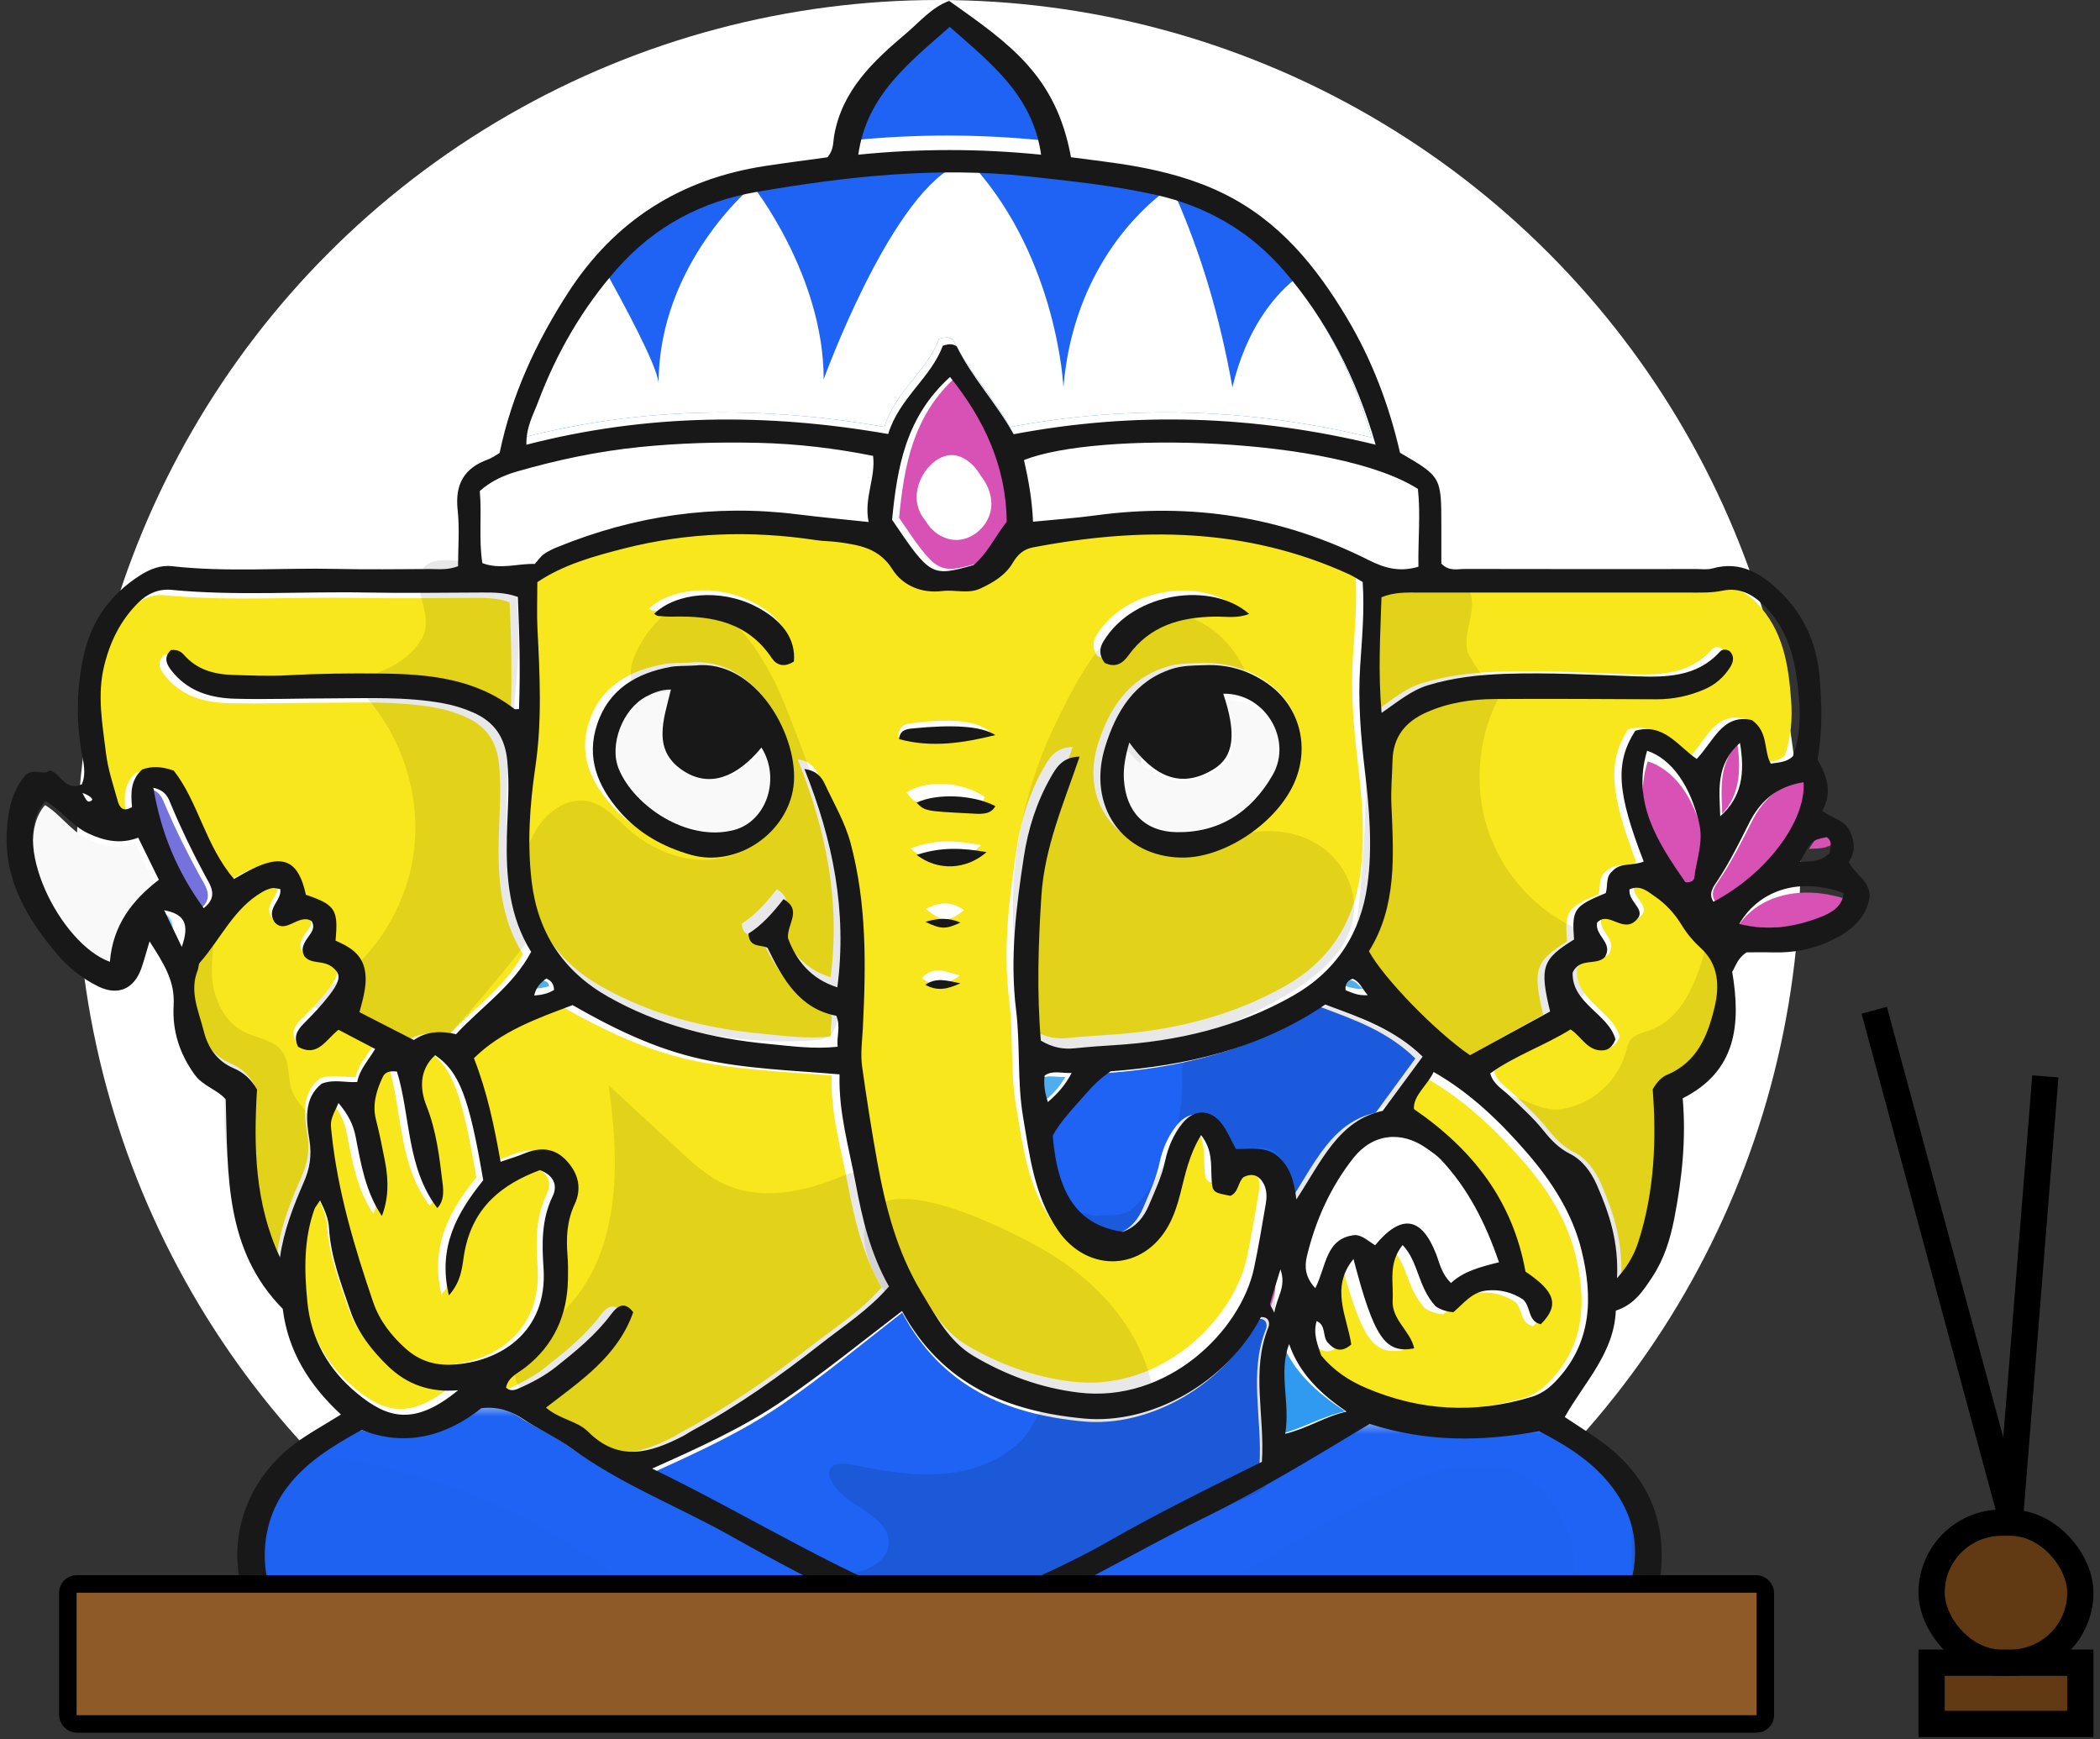 <?xml version="1.0" encoding="UTF-8"?>
<svg width="192px" height="159px" viewBox="0 0 192 159" version="1.1" xmlns="http://www.w3.org/2000/svg" xmlns:xlink="http://www.w3.org/1999/xlink">
    <rect x="0" y="0" width="192" height="159" fill="#333333" stroke="none"/>
    <title>Bappa Copy</title>
    <defs>
        <circle id="path-1" cx="79.507" cy="78.8" r="78.8"></circle>
        <polygon id="path-3" points="0.276 0.465 61.281 0.465 61.281 20.8 0.276 20.8"></polygon>
        <polygon id="path-5" points="0.27 0.265 39.533 0.265 39.533 16.8 0.27 16.8"></polygon>
        <polygon id="path-7" points="0.346 0.41 61.389 0.41 61.389 19.2 0.346 19.2"></polygon>
        <polygon id="path-9" points="0.084 0.246 41.159 0.246 41.159 15.2 0.084 15.2"></polygon>
    </defs>
    <g id="Page-1" stroke="none" stroke-width="1" fill="none" fill-rule="evenodd">
        <g id="Bappa-Copy">
            <g id="Group-128" transform="translate(6.297, 0)">
                <mask id="mask-2" fill="white">
                    <use xlink:href="#path-1"></use>
                </mask>
                <use id="Mask" fill="#FFFFFF" opacity="0.331" xlink:href="#path-1"></use>
            </g>
            <g id="Group-128">
                <g id="Group-3" transform="translate(23.003, 128)">
                    <mask id="mask-4" fill="white">
                        <use xlink:href="#path-3"></use>
                    </mask>
                    <g id="Clip-2"></g>
                    <path d="M2.387,20.8 C2.786,19.862 1.927,19.387 1.559,18.759 C-0.405,15.406 -0.075,10.93 2.282,7.822 C4.081,5.451 6.548,3.992 9.318,2.483 C13.41,4.073 17.233,3.045 20.493,0.503 C22.121,0.327 23.301,0.783 24.408,1.503 C25.89,2.466 27.547,3.196 28.962,4.202 C33.585,7.488 38.907,9.474 43.835,12.182 C49.263,15.165 54.766,18.013 60.58,20.232 C60.878,20.346 61.192,20.44 61.281,20.8 L2.387,20.8 Z" id="Fill-1" fill="#1E63F3" mask="url(#mask-4)"></path>
                </g>
                <g id="Group-6" transform="translate(23.003, 132.8)">
                    <mask id="mask-6" fill="white">
                        <use xlink:href="#path-5"></use>
                    </mask>
                    <g id="Clip-5"></g>
                    <path d="M39.533,16.8 C32.683,9.667 23.944,4.532 14.557,1.992 C12.076,1.321 8.308,0.013 5.274,0.307 C4.13,1.178 3.1,2.158 2.233,3.37 C-0.073,6.586 -0.396,11.218 1.525,14.688 C1.885,15.337 2.725,15.829 2.335,16.8 L39.533,16.8 Z" id="Fill-4" fill="#000000" opacity="0.091" mask="url(#mask-6)"></path>
                </g>
                <g id="Group-9" transform="translate(88.603, 129.6)">
                    <mask id="mask-8" fill="white">
                        <use xlink:href="#path-7"></use>
                    </mask>
                    <g id="Clip-8"></g>
                    <path d="M0.346,19.2 C0.469,18.735 0.915,18.676 1.271,18.543 C8.171,15.967 14.441,12.15 21.046,8.999 C26.429,6.431 31.521,3.391 36.617,0.41 C41.829,2.049 47.024,2.049 52.424,1.071 C55.109,2.425 57.775,4.012 59.618,6.655 C61.878,9.899 61.827,13.259 60.298,16.747 C59.941,17.562 58.901,18.102 59.24,19.2 L0.346,19.2 Z" id="Fill-7" fill="#1E63F3" mask="url(#mask-8)"></path>
                </g>
                <g id="Group-12" transform="translate(103.003, 133.6)">
                    <mask id="mask-10" fill="white">
                        <use xlink:href="#path-9"></use>
                    </mask>
                    <g id="Clip-11"></g>
                    <path d="M10.112,10.386 C7.228,12.035 4.283,13.605 1.174,14.742 C0.793,14.881 0.426,15.036 0.084,15.2 L40.861,15.2 C41.27,12.469 41.338,9.637 40.546,7.005 C39.707,4.222 37.791,1.687 35.16,0.717 C32.578,-0.236 29.716,0.403 27.128,1.337 C21.079,3.519 15.693,7.195 10.112,10.386" id="Fill-10" fill="#000000" opacity="0.091" mask="url(#mask-10)"></path>
                </g>
                <path d="M87.772,89.187 C86.361,88.764 85.348,88.305 84.273,89.406 C85.507,90.365 86.46,90.041 87.772,89.187 M84.63,83.093 C86.235,84.332 86.662,84.343 88.143,83.21 C86.977,82.343 85.889,82.468 84.63,83.093 M83.251,77.565 C85.215,79.308 87.798,79.185 89.693,77.269 C87.437,76.817 85.53,76.701 83.251,77.565 M90.043,72.867 C88.034,71.439 84.715,71.253 82.891,72.441 C83.648,73.479 83.648,73.489 87.676,73.771 C88.579,73.834 89.587,74.046 90.043,72.867 M90.511,66.901 C89.252,65.822 86.758,65.66 83.273,66.128 C82.695,66.206 82.188,66.351 82.116,67.371 C84.96,68.409 87.724,67.819 90.511,66.901 M100.345,59.984 C101.328,60.457 101.96,60.024 102.457,59.336 C104.365,56.698 107.082,55.939 110.151,55.895 C111.127,55.88 112.146,56.072 113.185,55.657 C109.925,52.785 102.962,53.635 100.248,58.08 C99.896,58.656 99.827,59.264 100.345,59.984 M72.192,59.876 C72.379,57.862 71.108,56.152 68.576,54.927 C65.453,53.416 61.397,53.726 59.338,55.634 C59.466,55.703 59.59,55.819 59.723,55.831 C60.195,55.87 60.67,55.895 61.144,55.885 C64.68,55.808 67.937,56.372 70.157,59.571 C70.592,60.197 71.28,60.439 72.192,59.876 M63.076,60.572 C62.043,60.625 61.397,60.591 60.777,60.701 C57.632,61.266 55.02,62.658 53.899,65.856 C52.835,68.89 53.95,71.448 56.005,73.711 C57.833,75.723 60.152,76.929 62.705,77.624 C67.067,78.81 71.81,75.668 72.38,71.452 C72.963,67.139 68.95,59.948 63.076,60.572 M109.705,60.614 C108.681,60.641 107.67,60.638 106.655,60.956 C103.174,62.046 101.435,64.755 100.411,67.932 C98.702,73.237 102.091,77.755 107.64,77.814 C111.705,77.857 116.697,74.628 118.292,70.927 C119.656,67.76 118.641,64.271 115.775,62.314 C113.945,61.066 111.916,60.51 109.705,60.614 M109.168,102.814 C110.235,104.197 110.053,105.496 110.122,106.757 C110.191,108.04 110.245,108.051 111.845,108.354 C112.594,108.037 112.515,107.127 113.037,106.653 C113.599,106.357 114.164,106.375 114.576,106.822 C115.157,107.449 115.214,108.267 115.078,109.07 C114.743,111.026 114.418,112.984 114.008,114.923 C112.789,120.691 106.101,127.297 97.965,126.299 C94.47,125.87 91.341,124.708 88.395,122.974 C86.137,121.646 84.928,119.317 83.61,117.137 C81.392,113.47 80.34,109.406 79.585,105.252 C79.061,102.368 78.609,99.47 78.201,96.568 C78.036,95.391 78.21,94.193 78.27,93.001 C78.554,87.362 78.63,81.731 77.153,76.198 C76.636,74.262 75.621,72.565 74.79,70.781 C74.516,70.192 74.057,69.566 72.931,69.423 C75.528,75.878 76.848,82.385 75.938,89.337 C73.471,88.558 72.155,86.825 71.428,84.848 C71.346,83.485 72.759,82.315 71.026,81.287 C70.079,82.495 69.066,83.661 67.817,84.436 C67.887,85.772 68.979,85.418 69.563,85.733 C70.964,88.614 72.493,91.293 75.844,91.93 C76.267,92.959 75.852,93.792 75.968,94.756 C73.762,94.993 71.723,94.693 69.711,94.507 C64.539,94.029 59.564,92.776 54.988,90.188 C50.892,87.869 48.575,84.34 48.018,79.709 C47.599,76.22 47.837,72.712 48.351,69.246 C48.974,65.041 48.761,60.843 48.545,56.634 C48.476,55.291 48.534,53.941 48.534,52.378 C50.871,50.791 53.689,50.006 56.508,49.291 C62.273,47.831 68.109,47.65 73.984,48.542 C74.689,48.648 75.411,48.636 76.117,48.736 C78,49.004 79.751,49.287 80.961,51.197 C81.914,52.7 83.645,53.422 85.535,53.185 C86.7,53.04 87.893,53.484 89.035,52.944 C90.2,52.393 91.288,51.755 91.966,50.606 C92.389,49.889 92.931,49.374 93.784,49.211 C103.646,47.324 113.341,47.391 122.682,51.657 C123.104,51.85 123.494,52.115 123.926,52.362 C124.104,54.975 123.864,57.509 123.697,60.033 C123.486,63.228 123.749,66.375 124.121,69.539 C124.529,73.015 124.843,76.525 124.355,80.009 C123.737,84.433 121.495,87.87 117.568,90.1 C112.496,92.98 106.978,94.262 101.207,94.613 C100.019,94.686 98.83,94.77 97.647,94.895 C96.588,95.006 95.606,94.842 94.529,94.197 C94.152,89.846 94.29,85.419 94.579,80.973 C94.865,76.571 96.601,72.588 98.068,68.29 C96.477,68.325 95.933,69.297 95.405,70.224 C94.133,72.46 93.36,74.902 92.977,77.415 C92.271,82.044 91.684,86.668 92.266,91.405 C92.661,94.622 92.356,97.913 92.902,101.144 C93.511,104.744 93.93,108.376 96.099,111.513 C98.81,115.434 103.902,115.237 106.202,111.044 C106.698,110.14 107.01,109.164 107.269,108.153 C107.714,106.42 108.052,104.629 109.168,102.814" id="Fill-13" fill="#F8E71C"></path>
                <path d="M95.691,114.417 C100.411,117.195 104.432,121.668 105.403,127.086 C103.965,127.924 102.225,128.012 100.563,127.999 C96.101,127.966 91.512,127.318 87.657,125.057 C84.52,123.216 77.156,115.437 79.433,111.091 C81.649,106.859 92.976,112.818 95.691,114.417" id="Fill-15" fill="#000000" opacity="0.091"></path>
                <path d="M94.305,94.054 C94.592,94.944 94.932,95.856 95.605,96.515 C97.047,97.93 99.416,97.703 101.407,97.268 C106.941,96.057 112.284,94.006 117.187,91.208 C120.265,89.452 123.449,86.959 123.778,83.478 C123.997,81.161 122.784,78.815 120.862,77.453 C118.941,76.091 116.399,75.685 114.082,76.174 C112.093,76.595 110.115,77.636 108.136,77.175 C105.023,76.451 103.969,72.551 104.344,69.433 C104.575,67.507 105.159,65.551 106.469,64.101 C107.78,62.651 109.939,61.826 111.8,62.474 C112.537,62.73 113.573,63.095 113.924,62.409 C114.086,62.094 113.97,61.716 113.836,61.388 C112.254,57.509 107.591,54.545 103.404,56.758 C100.199,58.451 97.877,63.313 96.398,66.396 C92.297,74.943 91.395,85.014 94.305,94.054" id="Fill-17" fill="#000000" opacity="0.091"></path>
                <path d="M69.391,67.14 C70.376,68.139 71.206,69.341 71.531,70.708 C72.299,73.937 69.846,77.372 66.669,78.303 C63.493,79.235 59.965,78.023 57.479,75.831 C56.314,74.803 55.219,73.51 53.692,73.232 C51.967,72.916 50.264,74.057 49.258,75.497 C46.787,79.038 47.663,84.17 50.387,87.52 C53.11,90.869 57.274,92.713 61.44,93.818 C65.645,94.934 70.028,95.417 74.368,95.109 C74.926,95.07 75.53,94.997 75.936,94.611 C76.25,94.312 76.389,93.876 76.504,93.458 C79.169,83.785 75.411,73.628 71.712,64.303 C69.873,59.671 64.711,51.075 59.484,57.499 C58.72,58.438 57.62,60.289 57.674,61.546 C57.782,63.987 58.291,63.172 60.281,63.434 C63.79,63.897 66.774,64.482 69.391,67.14" id="Fill-19" fill="#000000" opacity="0.091"></path>
                <path d="M47.803,87.211 C46.128,90.334 43.27,92.18 40.969,94.668 C39.639,94.36 38.325,94.366 37.132,95.2 C35.469,94.352 33.865,93.534 32.172,92.67 C32.548,91.274 32.947,89.968 32.609,88.641 C32.264,87.289 31.118,86.677 29.992,86.191 C30.257,83.372 29.967,82.941 27.291,82.036 C26.632,78.989 25.272,78.317 22.465,79.669 C21.902,79.94 21.365,80.268 20.749,80.607 C18.151,77.615 17.48,73.583 15.26,70.791 C14.058,70.367 13.212,70.406 12.397,70.679 C11.306,71.639 11.348,72.889 11.461,74.087 C10.693,74.562 10.334,74.168 10.169,73.575 C9.769,72.134 9.269,70.696 9.091,69.223 C8.774,66.598 8.265,63.981 8.925,61.295 C9.471,59.076 10.425,57.162 12.047,55.564 C12.887,54.737 13.904,54.307 15.054,54.417 C20.977,54.982 26.912,54.547 32.84,54.659 C36.321,54.726 39.805,54.667 43.288,54.657 C44.391,54.654 45.491,54.652 46.593,55.059 C46.745,58.472 46.825,61.84 46.697,65.215 C46.434,65.215 46.335,65.246 46.288,65.21 C42.7,62.442 38.481,62.046 34.171,61.998 C31.321,61.965 28.475,61.997 25.627,62.155 C23.972,62.245 22.307,62.172 20.647,62.122 C18.939,62.071 17.364,61.654 16.176,60.29 C15.92,59.996 15.559,59.803 14.991,59.876 C14.191,60.664 14.734,61.378 15.306,62.027 C16.771,63.694 18.763,64.223 20.856,64.28 C23.702,64.357 26.552,64.25 29.401,64.248 C32.879,64.245 36.363,64.067 39.818,64.697 C40.764,64.87 41.656,65.146 42.526,65.526 C44.432,66.359 45.419,67.752 45.631,69.885 C45.86,72.183 45.648,74.459 45.594,76.737 C45.508,80.43 45.801,84.002 47.803,87.211" id="Fill-25" fill="#F8E71C"></path>
                <path d="M38.529,58.453 C37.185,60.734 34.48,61.678 31.959,62.238 C36.343,66.014 38.64,72.234 37.809,78.078 C36.979,83.924 33.051,89.193 27.803,91.498 C30.8,93.3 34.007,94.724 37.332,95.732 C37.941,95.916 38.582,96.088 39.203,95.95 C39.995,95.774 40.601,95.13 41.151,94.513 C43.386,92.009 45.554,89.44 47.652,86.811 C48.039,86.327 48.436,85.815 48.56,85.198 C48.747,84.277 48.289,83.365 47.918,82.505 C44.143,73.777 48.454,63.566 47.156,54.096 C47.087,53.59 46.99,53.059 46.669,52.671 C46.276,52.195 45.641,52.038 45.048,51.922 C43.518,51.623 39.652,50.38 38.605,52.065 C37.507,53.83 39.815,56.271 38.529,58.453" id="Fill-27" fill="#000000" opacity="0.091"></path>
                <path d="M15.53,86.4 C15.01,85.146 14.627,84.224 14.203,83.2 C15.74,83.53 16.141,84.404 15.53,86.4" id="Fill-29" fill="#88CFFF"></path>
                <path d="M125.755,65.03 C125.426,61.229 125.64,57.775 125.745,54.301 C126.911,53.795 128.097,53.857 129.275,53.858 C137.418,53.859 145.563,53.868 153.708,53.86 C154.731,53.859 155.753,53.902 156.777,53.685 C158.305,53.36 159.504,53.995 160.593,55.104 C163.025,57.578 163.518,60.742 163.758,64.001 C163.884,65.701 163.762,67.394 163.193,69.034 C162.659,69.604 161.931,69.615 161.172,69.742 C160.49,68.524 160.986,66.797 159.45,65.695 C156.789,65.082 155.988,67.635 154.429,69.304 C152.745,68.141 151.436,65.925 148.836,66.689 C146.993,69.623 147.152,72.371 149.604,78.822 C148.69,79.25 147.511,78.862 146.754,79.717 C146.109,80.266 146.366,81.084 146.152,81.754 C143.242,82.981 143.06,83.253 143.267,86.063 C140.362,87.892 140.112,88.614 141.088,92.743 C138.678,94.084 136.213,95.456 133.797,96.8 C130.701,94.648 125.929,89.65 124.603,87.151 C127.163,82.985 126.848,78.247 126.648,73.56 C126.589,72.175 126.715,70.822 126.747,69.454 C126.8,67.249 127.924,65.849 129.822,64.987 C131.808,64.083 133.913,63.754 136.056,63.742 C140.957,63.714 145.859,63.741 150.761,63.766 C152.288,63.773 153.735,63.46 155.135,62.843 C156.113,62.412 156.877,61.731 157.448,60.831 C157.765,60.332 157.889,59.788 157.448,59.315 C157.104,59.078 156.741,59.121 156.54,59.348 C154.431,61.729 151.604,61.727 148.852,61.633 C144.901,61.496 140.953,61.264 136.998,61.403 C134.627,61.486 132.276,61.755 129.989,62.46 C128.467,62.93 127.249,63.979 125.755,65.03" id="Fill-31" fill="#F8E71C"></path>
                <path d="M137.31,63.265 C135.164,66.988 134.678,71.675 136.012,75.778 C137.347,79.881 140.48,83.332 144.377,84.991 C145.025,85.267 145.755,85.553 146.057,86.202 C146.251,86.623 146.221,87.114 146.144,87.573 C145.294,92.699 139.914,95.467 135.136,97.216 C134.536,97.436 133.91,97.656 133.276,97.587 C132.633,97.519 132.057,97.161 131.521,96.791 C128.88,94.97 126.589,92.618 124.818,89.907 C124.483,89.394 124.162,88.86 123.985,88.27 C123.671,87.225 123.83,86.101 123.972,85.017 C125.277,75.093 124.953,65.03 124.627,55.022 C127.012,54.034 133.28,51.006 134.442,54.287 C134.984,55.823 133.759,57.877 134.151,59.538 C134.27,60.04 136.858,64.05 137.31,63.265" id="Fill-33" fill="#000000" opacity="0.091"></path>
                <path d="M148.22,116.8 C148.384,113.433 147.502,110.789 146.372,108.196 C145.838,106.972 145.024,105.893 143.924,105.337 C142.866,104.802 142.169,104.047 141.481,103.185 C140.529,101.991 139.396,100.981 138.303,99.925 C137.692,99.335 136.861,98.898 136.603,97.912 C138.88,96.27 141.541,95.368 143.964,93.863 C144.96,94.513 145.495,95.838 146.866,95.796 C147.401,95.779 147.763,95.519 148.08,94.787 C147.455,92.42 144.066,91.485 144.153,88.622 C144.808,87.197 146.332,88.01 147.104,87.196 C147.922,85.887 146.162,85.235 146.393,84.017 C147.509,82.816 148.892,85.302 150.185,83.543 C150.7,82.696 149.226,82.025 149.366,80.953 C150.355,80.501 151.022,81.147 151.728,81.633 C152.731,82.325 153.524,83.218 154.155,84.257 C154.65,85.073 155.237,85.758 155.956,86.425 C157.496,87.854 157.633,89.828 157.167,91.782 C156.54,94.411 155.593,96.857 152.84,98.027 C152.338,98.241 151.909,98.643 151.491,99.382 C151.835,103.983 151.668,108.777 150.178,113.432 C149.837,114.496 149.353,115.49 148.22,116.8" id="Fill-35" fill="#F8E71C"></path>
                <path d="M142.652,101.407 C145.465,101.065 147.967,98.846 148.687,96.054 C148.762,95.761 148.822,95.456 148.98,95.199 C149.36,94.581 150.156,94.429 150.831,94.188 C154.118,93.014 155.381,89.048 156.206,85.6 C157.829,87.441 158.536,90.081 158.054,92.507 C157.573,94.932 155.915,97.084 153.718,98.138 C153.287,98.344 152.809,98.536 152.559,98.949 C152.353,99.292 152.349,99.719 152.359,100.121 C152.435,103.418 152.95,106.739 152.435,109.995 C151.921,113.252 150.082,116.568 147.007,117.6 C147.348,113.587 145.372,109.711 142.836,106.621 C140.912,104.279 138.488,102.37 136.603,100.031 C138.305,99.629 140.491,101.67 142.652,101.407" id="Fill-37" fill="#000000" opacity="0.091"></path>
                <path d="M27.641,87.018 C28.359,87.896 29.747,87.128 30.699,88.485 C31.041,89.106 30.448,89.92 29.862,90.658 C29.172,91.528 28.388,92.332 27.591,93.112 C26.97,93.721 26.582,94.329 27.052,95.245 C28.851,96.228 29.593,94.632 30.798,93.693 C31.83,94.223 32.933,94.79 34.203,95.441 C33.555,96.496 32.765,97.302 32.535,98.446 C31.44,98.519 30.403,98.17 29.249,98.59 C27.543,99.908 27.808,101.929 28.103,103.73 C28.338,105.165 28.113,106.344 27.558,107.598 C26.597,109.773 25.713,111.979 25.368,114.4 C23.023,109.491 22.909,104.286 23.234,99.127 C22.669,98.176 21.984,97.581 21.051,97.19 C19.539,96.556 18.677,95.35 18.282,93.806 C17.818,91.988 16.921,90.212 17.726,88.267 C17.816,88.05 17.778,87.746 17.92,87.589 C19.862,85.439 21.068,82.644 23.749,81.145 C24.022,80.992 24.329,80.87 24.636,80.811 C24.851,80.769 25.094,80.859 25.393,80.899 C25.555,81.957 24.061,82.619 24.838,83.874 C25.871,85.097 27.091,83.066 28.302,83.805 C28.714,84.489 28.174,84.957 27.843,85.457 C27.519,85.946 27.295,86.427 27.641,87.018" id="Fill-39" fill="#F8E71C"></path>
                <path d="M19.453,89.948 C19.741,91.715 20.667,93.465 22.219,94.281 C23.433,94.92 25.018,95.016 25.815,96.155 C26.57,97.235 26.251,98.776 26.805,99.978 C27.144,100.714 27.783,101.261 28.166,101.973 C28.896,103.334 28.574,105.013 28.197,106.519 C27.465,109.452 26.599,112.35 25.604,115.2 C21.65,112.087 20.429,106.476 20.53,101.355 C20.539,100.869 20.555,100.365 20.369,99.917 C20.109,99.291 19.513,98.901 18.993,98.481 C16.878,96.773 15.653,93.963 15.818,91.204 C15.962,88.802 17.273,85.864 19.442,84.8 C19.683,86.442 19.171,88.221 19.453,89.948" id="Fill-41" fill="#000000" opacity="0.091"></path>
                <path d="M126.128,112.935 C125.512,112.586 125.067,112.097 124.344,112.017 C121.597,112.252 121.693,114.835 120.679,116.8 C119.783,115.84 119.671,114.923 119.915,113.92 C120.704,110.688 122.064,107.703 124.143,105.098 C125.91,102.884 128.529,102.617 130.842,104.244 C131.291,104.561 131.764,104.869 132.137,105.263 C134.606,107.869 136.185,110.962 137.403,114.467 C135.697,114.89 134.186,115.272 133.036,116.331 C132.162,115.497 132.003,114.547 131.667,113.699 C130.358,110.396 128.517,110.076 126.128,112.935" id="Fill-43" fill="#FFFFFF"></path>
                <path d="M78.203,12.797 C78.986,7.564 82.864,4.759 86.604,1.6 C90.345,4.76 94.222,7.565 95.003,12.8 C89.348,12.256 83.855,12.258 78.203,12.797" id="Fill-45" fill="#1E63F3"></path>
                <path d="M9.849,88.8 C5.415,87.086 0.839,77.36 4.116,73.6 C5.501,74.419 6.439,75.911 7.913,76.651 C9.352,77.373 10.788,77.699 12.37,77.062 C12.99,78.409 13.561,79.649 14.203,81.045 C11.82,82.989 10.115,85.345 9.849,88.8" id="Fill-47" fill="#F9F9F9"></path>
                <path d="M13.403,72 C14.658,72.267 14.858,73.04 15.12,73.651 C16.075,75.881 17.147,78.046 18.324,80.172 C18.796,81.025 19.646,82.115 18.19,83.2 C15.68,79.827 14.126,76.219 13.403,72" id="Fill-49" fill="#7572DE"></path>
                <path d="M154.336,81.586 C151.666,77.948 149.157,74.318 150.65,69.6 C153.042,70.356 154.853,72.855 155.677,76.277 C156.085,77.98 155.39,79.548 155.197,81.176 C155.164,81.461 154.79,81.655 154.336,81.586" id="Fill-51" fill="#D851B5"></path>
                <path d="M165.393,71.2 C165.63,74.896 161.771,79.852 156.824,82.4 C156.287,81.608 156.854,80.948 157.219,80.404 C158.364,78.696 159.276,76.871 160.2,75.048 C161.25,72.978 162.822,71.586 165.393,71.2" id="Fill-53" fill="#D851B5"></path>
                <path d="M159.003,84.521 C160.891,81.822 164.674,80.908 168.603,82.138 C168.453,83.217 167.441,83.671 166.459,83.994 C164.081,84.777 161.628,85.063 159.003,84.521" id="Fill-55" fill="#D851B5"></path>
                <path d="M157.457,74.4 C157.408,72.217 157.088,69.948 158.852,68 C159.217,70.658 158.983,72.732 157.457,74.4" id="Fill-57" fill="#D851B5"></path>
                <path d="M165.403,77.6 C166.293,76.205 166.293,76.205 167.49,76 C167.991,76.299 167.743,76.681 167.733,77.009 C167.054,77.605 166.275,77.568 165.403,77.6" id="Fill-59" fill="#D851B5"></path>
                <path d="M82.483,120 C86.14,126.827 92.054,129.271 98.977,129.941 C105.15,130.538 111.983,126.583 115.055,120.571 C115.774,120.504 115.902,121.1 115.742,121.503 C114.143,125.525 115.427,129.644 115.152,133.944 C110.635,136.224 105.897,138.576 101.321,141.241 C96.729,143.917 91.833,145.926 86.962,148 C77.478,144.719 69.088,139.144 59.803,134.571 C64.103,132.609 68.015,130.812 71.609,128.324 C75.261,125.795 78.677,122.965 82.483,120" id="Fill-61" fill="#1E63F3"></path>
                <path d="M88.118,134.452 C84.748,135.185 81.238,134.602 77.864,133.889 C77.093,133.727 76.015,133.731 75.827,134.488 C75.762,134.747 75.84,135.022 75.952,135.265 C77.103,137.781 81.548,138.486 81.241,141.231 C81.039,143.041 78.807,143.778 76.979,143.998 C80.992,144.543 84.255,148.487 88.269,147.95 C89.266,147.817 90.199,147.407 91.117,147.002 C98.818,143.601 106.518,140.202 114.219,136.801 C114.778,136.554 115.359,136.292 115.744,135.821 C116.286,135.156 116.323,134.233 116.336,133.38 C116.426,127.587 116.514,121.793 116.603,116 C114.488,119.821 111.669,123.368 107.923,125.659 C106.207,126.708 104.289,127.468 102.304,127.833 C100.613,128.144 97.742,127.294 96.307,127.942 C94.99,128.536 94.441,130.613 93.437,131.629 C92.02,133.064 90.087,134.024 88.118,134.452" id="Fill-63" fill="#000000" opacity="0.106"></path>
                <path d="M120.56,92 C123.859,93.221 126.893,94.296 129.403,96.766 C128.2,98.41 127.052,99.981 125.774,101.727 C121.789,102.594 120.238,106.293 117.935,109.834 C117.727,108.008 117.285,106.79 116.266,105.905 C115.141,104.929 113.739,105.248 112.442,105.223 C112.002,104.414 111.673,103.596 111.164,102.916 C110.131,101.54 108.644,101.543 107.582,102.875 C106.779,103.881 106.277,105.059 106.013,106.314 C105.714,107.731 105.104,109.021 104.554,110.338 C104.077,111.483 103.346,112.381 102.158,112.8 C98.215,112.22 96.262,109.539 95.803,104.006 C96.404,102.884 97.303,101.883 98.19,100.88 C99.027,99.933 99.822,98.934 101.07,98.111 C107.868,97.598 114.575,96.082 120.56,92" id="Fill-65" fill="#1E63F3"></path>
                <path d="M104.478,109.509 C106.918,106.386 108.215,102.421 108.081,98.487 C108.064,97.987 108.039,97.439 108.347,97.039 C108.579,96.739 108.954,96.586 109.311,96.447 C112.781,95.099 116.25,93.752 119.72,92.403 C120.24,92.201 120.777,91.996 121.336,92 C121.973,92.005 122.571,92.279 123.144,92.547 C125.057,93.442 126.968,94.336 128.881,95.23 C129.387,95.467 129.94,95.752 130.132,96.271 C130.247,96.585 130.207,96.934 130.122,97.257 C129.305,100.408 125.222,101.361 123.007,103.778 C120.794,106.192 120.66,109.841 118.866,112.57 C117.958,111.446 118.032,109.871 117.919,108.441 C117.807,107.01 117.239,105.351 115.83,104.97 C114.517,104.614 113.238,105.57 112.266,106.507 C112.23,105.001 111.752,103.51 110.904,102.256 C108.7,103.308 108.519,106.229 107.828,108.538 C107.274,110.39 106.131,112.155 104.391,113.052 C102.65,113.95 100.274,113.77 98.968,112.326 C96.81,109.936 99.874,111.182 100.179,111.149 C102.159,110.93 102.919,111.503 104.478,109.509" id="Fill-67" fill="#000000" opacity="0.091"></path>
                <path d="M116.08,120 C115.888,119.545 115.785,119.418 115.806,119.331 C115.997,118.554 116.209,117.784 116.472,116.8 C116.873,118.076 116.242,118.818 116.08,120" id="Fill-69" fill="#D851B5"></path>
                <path d="M80.603,117.7 C78.688,119.871 76.434,121.291 74.357,122.901 C70.561,125.845 66.631,128.612 62.372,130.884 C62.089,131.034 61.827,131.225 61.542,131.37 C58.544,132.895 55.622,133.78 52.767,130.966 C51.755,129.968 50.12,129.838 48.872,128.766 C52.063,126.323 55.487,124.113 56.942,120.054 C56.191,119.058 55.522,119.409 54.911,120.222 C53.489,122.111 51.67,123.579 49.825,125.027 C48.745,125.875 47.541,126.502 46.283,127.038 C45.904,127.201 45.526,127.258 45.17,126.938 C45.379,125.969 46.276,125.62 46.948,125.103 C49.618,123.049 50.84,120.321 50.904,117.03 C50.918,116.313 50.923,115.593 50.863,114.88 C50.73,113.272 50.801,111.713 51.515,110.21 C52.207,108.752 51.876,107.41 50.806,106.244 C49.673,105.008 48.32,104.956 46.843,105.561 C46.194,105.827 45.515,106.024 44.67,106.312 C44.085,103.09 43.451,99.988 42.203,96.849 C44.749,94.375 47.978,93.238 51.335,92 C55.063,94.113 58.94,95.989 63.222,96.923 C67.39,97.832 71.643,97.96 76.029,98.324 C75.93,101.797 76.9,105.009 77.518,108.278 C78.124,111.482 78.865,114.657 80.603,117.7" id="Fill-71" fill="#F8E71C"></path>
                <path d="M55.628,112.054 C56.558,107.848 56.243,103.466 55.641,99.2 C57.763,101.163 59.886,103.126 62.009,105.089 C63.325,106.307 64.672,107.544 66.302,108.283 C69.701,109.823 73.702,108.929 77.134,107.467 C77.586,107.275 78.088,107.069 78.551,107.233 C79.115,107.432 79.365,108.077 79.547,108.649 C80.314,111.062 81.082,113.476 81.849,115.89 C82.132,116.777 82.407,117.776 81.989,118.608 C81.677,119.228 81.045,119.609 80.445,119.955 C75.292,122.937 71.226,126.82 66.072,129.802 C64.545,130.685 61.251,132.155 59.532,132.542 C55.92,133.354 55.014,132.122 51.628,130.624 C47.57,128.829 45.231,124.415 48.659,122.179 C52.411,119.73 54.629,116.57 55.628,112.054" id="Fill-73" fill="#000000" opacity="0.091"></path>
                <path d="M30.111,100.448 C31.025,101.546 31.484,102.456 31.708,103.615 C32.193,106.127 32.614,108.692 34.136,110.96 C34.716,109.461 34.806,107.806 34.418,105.831 C34.169,104.561 33.921,103.288 33.598,102.036 C33.228,100.601 33.616,99.31 34.21,98.044 C34.392,97.656 34.71,97.421 35.538,97.522 C36.803,101.644 36.415,106.462 39.285,110.221 C39.898,109.58 39.873,108.718 39.78,107.943 C39.483,105.487 39.208,103.051 38.268,100.686 C37.667,99.173 37.588,97.345 39.083,96 C41.329,97.517 42.244,99.917 43.55,107.635 C41.146,110.638 39.294,113.831 40.359,118.346 C41.625,116.938 41.588,115.475 41.825,114.246 C42.621,110.105 45.315,108.003 48.817,106.692 C50.175,107.205 50.458,108.175 50,109.121 C48.954,111.277 48.998,113.543 49.152,115.796 C49.562,121.789 45.056,124.613 40.573,124.794 C38.93,124.86 37.537,124.365 36.36,123.311 C35.025,122.116 33.916,120.705 33.328,118.978 C31.579,113.842 30.029,108.655 29.462,103.224 C29.344,102.094 29.336,102.094 30.111,100.448" id="Fill-75" fill="#F8E71C"></path>
                <path d="M119.561,124.057 C119.25,123.149 118.77,122.127 119.133,120.948 C120.035,121.321 119.672,122.323 120.149,122.861 C120.714,123.499 121.409,123.892 122.383,123.067 C122.01,120.596 120.368,117.947 122.591,115.331 C124.519,122.433 125.549,123.919 128.288,123.421 C127.931,121.818 126.15,120.84 126.265,119.04 C126.368,117.433 125.817,115.738 127.202,114.065 C128.717,115.594 128.598,117.812 130.289,119.603 C130.462,119.734 131.08,120.093 131.964,120.146 C132.881,119.416 133.667,118.329 135.076,118.184 C136.346,118.054 137.491,118.358 138.498,118.99 C139.265,119.646 138.927,120.987 140.172,121.232 C141.933,119.53 141.542,118.276 138.732,116.474 C137.534,110.069 133.816,105.438 128.259,101.755 C128.207,100.493 129.49,99.676 130.112,98.4 C133.558,100.293 136.353,102.906 138.897,105.743 C141.203,108.316 143.142,111.209 143.991,114.539 C145.079,118.81 144.978,122.99 141.515,126.446 C140.88,127.079 140.189,127.553 139.286,127.816 C134.009,129.356 128.844,129.089 123.781,127.007 C122.195,126.355 120.763,125.465 119.561,124.057" id="Fill-77" fill="#F8E71C"></path>
                <path d="M41.403,126.604 C37.447,129.877 35.065,129.076 32.427,126.901 C29.887,124.807 28.315,122.069 27.981,118.708 C27.701,115.898 27.648,113.101 28.608,110.386 C28.678,110.188 28.837,110.021 29.111,109.6 C29.544,110.5 29.859,111.235 29.905,112.054 C30.052,114.654 30.986,117.048 31.801,119.468 C32.463,121.433 33.709,123.035 35.167,124.451 C36.86,126.094 38.922,126.829 41.403,126.604" id="Fill-79" fill="#F8E71C"></path>
                <path d="M117.085,122.4 C118.16,125.336 120.358,127.304 123.003,129.029 C120.797,129.485 119.033,130.659 116.686,131.2 C117.221,128.094 115.966,125.276 117.085,122.4" id="Fill-81" fill="#2F9AEF"></path>
                <path d="M97.403,98.453 C96.833,99.43 96.231,100.071 95.318,100.8 C95.04,99.979 94.937,99.341 95.045,98.654 C95.745,98.221 96.453,98.478 97.403,98.453" id="Fill-83" fill="#50AEEF"></path>
                <path d="M124.603,90.397 C123.86,90.426 123.447,90.263 123.014,90.155 C122.952,89.866 123.155,89.697 123.525,89.6 C124.016,89.731 124.173,90.053 124.603,90.397" id="Fill-85" fill="#50AEEF"></path>
                <path d="M49.576,89.6 C49.996,89.716 50.158,89.838 50.203,90.134 C49.791,90.295 49.249,90.373 48.603,90.4 C48.73,90.032 49.083,89.81 49.576,89.6" id="Fill-87" fill="#50AEEF"></path>
                <path d="M7.803,72.8 C8.366,73.011 8.702,73.356 8.577,73.474 C8.196,73.836 8.077,73.356 7.803,72.8" id="Fill-89" fill="#F9F9F9"></path>
                <path d="M129.334,50.973 C127.563,51.489 126.168,51.054 124.807,50.389 C116.944,46.551 108.653,45.288 99.949,46.434 C98.09,46.679 96.215,46.803 94.225,46.995 C94.145,45.074 93.812,43.289 93.403,41.551 C99.992,38.969 121.805,39.475 129.286,44.097 C129.541,46.29 129.294,48.575 129.334,50.973" id="Fill-91" fill="#FFFFFF"></path>
                <path d="M48.032,50.993 C46.461,50.945 44.904,51.529 43.243,50.923 C42.892,48.77 43.205,46.569 43.003,44.39 C44.046,43.47 45.23,42.958 46.416,42.62 C50.069,41.576 53.77,40.797 57.579,40.412 C61.224,40.043 64.86,39.944 68.504,40.028 C71.986,40.108 75.448,40.507 78.967,41.207 C79.213,43.211 78.112,45.032 78.557,47.197 C76.206,46.948 74.105,46.756 72.013,46.498 C64.451,45.564 57.165,46.616 50.123,49.459 C49.685,49.635 49.245,49.838 48.864,50.108 C48.554,50.327 48.331,50.667 48.032,50.993" id="Fill-93" fill="#FFFFFF"></path>
                <path d="M90.643,46.036 C90.618,44.132 88.992,42.242 87.398,42.265 C85.797,42.29 84.202,44.211 84.215,46.099 C84.227,47.872 85.864,49.458 87.578,49.36 C89.232,49.265 90.665,47.712 90.643,46.036 M82.203,47.338 C82.661,42.635 83.428,38.023 87.462,34.4 C90.6,38.308 92.538,42.519 92.603,47.51 C91.534,48.872 90.843,50.409 89.589,51.442 C85.785,52.521 85.675,52.461 82.203,47.338" id="Fill-95" fill="#D851B5"></path>
                <path d="M90.203,45.425 C90.224,47.124 88.798,48.699 87.152,48.796 C85.445,48.895 83.816,47.286 83.803,45.488 C83.79,43.574 85.378,41.625 86.973,41.6 C88.559,41.576 90.178,43.493 90.203,45.425" id="Fill-97" fill="#FFFFFF"></path>
                <path d="M111.917,64.001 C115.97,63.912 118.723,67.965 116.75,71.027 C114.654,74.281 111.492,76.064 107.343,75.998 C104.268,75.949 102.42,74.266 102.218,71.436 C102.148,70.463 102.327,69.511 102.744,68.228 C105.038,71.045 107.646,72.336 110.942,70.561 C113.002,69.452 113.222,67.453 111.917,64.001" id="Fill-99" fill="#F9F9F9"></path>
                <path d="M70.137,68.396 C72.039,71.15 70.661,75.01 67.442,75.781 C62.845,76.883 57.618,73.63 56.12,70.308 C55.149,68.153 56.512,64.935 58.808,63.833 C59.526,63.489 60.276,63.19 61.249,63.2 C60.527,65.906 59.302,68.719 62.617,70.569 C65.067,71.935 67.685,71.107 70.137,68.396" id="Fill-101" fill="#F9F9F9"></path>
                <path d="M92.333,39.042 C90.707,36.153 88.519,33.87 87.131,31.052 C86.779,30.782 86.397,30.813 85.853,30.983 C84.787,33.896 81.882,35.724 80.863,39.024 C69.746,37.087 58.769,37.174 47.804,40 C47.773,38.387 48.435,37.274 48.87,36.121 C50.561,31.631 52.94,27.532 56.133,23.932 C59.528,20.106 63.832,17.843 68.817,16.983 C77.036,15.565 85.306,14.657 93.662,15.563 C97.517,15.98 101.378,16.383 105.177,17.213 C109.898,18.244 113.9,20.522 117.06,24.186 C120.948,28.697 123.618,33.865 125.403,39.995 C114.285,37.303 103.324,36.967 92.333,39.042" id="Fill-103" fill="#1E63F3"></path>
                <path d="M60.217,35.037 C60.079,33.378 56.856,27.464 55.378,24.825 C52.566,28.206 50.425,31.996 48.87,36.121 C48.435,37.274 47.773,38.386 47.804,40 C58.769,37.174 69.747,37.087 80.863,39.024 C81.883,35.723 84.788,33.895 85.854,30.982 C86.397,30.812 86.78,30.781 87.131,31.051 C88.519,33.869 90.708,36.152 92.333,39.042 C103.325,36.967 114.284,37.303 125.403,39.995 C123.806,34.512 121.495,29.801 118.244,25.64 C116.437,27.139 113.957,30.066 112.678,35.396 C111.477,28.705 109.783,23.16 107.443,17.823 C107.117,17.718 106.785,17.62 106.45,17.527 C104.39,19.072 98.126,24.609 97.227,35.396 C97.227,35.396 96.704,23.82 89.059,15.236 C88.461,15.216 87.864,15.205 87.267,15.2 C81.229,18.321 75.308,34.678 75.308,34.678 C75.308,25.153 68.817,16.98 68.817,16.98 C68.817,16.98 60.217,24.075 60.217,35.037" id="Fill-105" fill="#FFFFFF"></path>
                <g id="Group-109" transform="translate(0.603, 0)" fill="#181818">
                    <path d="M6.933,72.487 C7.239,73.04 7.374,73.516 7.801,73.157 C7.941,73.039 7.564,72.696 6.933,72.487 L6.933,72.487 Z M49.345,89.451 C48.786,89.859 48.385,90.294 48.241,91.011 C48.974,90.957 49.589,90.806 50.057,90.492 C50.006,89.915 49.822,89.676 49.345,89.451 L49.345,89.451 Z M124.446,90.98 C123.899,90.33 123.699,89.722 123.073,89.474 C122.603,89.658 122.346,89.976 122.424,90.523 C122.975,90.728 123.5,91.035 124.446,90.98 L124.446,90.98 Z M115.906,120.006 C116.137,118.544 117.034,117.626 116.464,116.047 C116.091,117.265 115.788,118.218 115.517,119.179 C115.487,119.286 115.634,119.443 115.906,120.006 L115.906,120.006 Z M16.016,86.565 C16.755,84.474 16.27,83.559 14.408,83.213 C14.922,84.285 15.386,85.251 16.016,86.565 L16.016,86.565 Z M163.975,78.786 C164.994,78.742 165.904,78.794 166.698,77.952 C166.71,77.489 167,76.95 166.414,76.527 C165.016,76.817 165.016,76.817 163.975,78.786 L163.975,78.786 Z M97.377,98.091 C96.384,98.12 95.645,97.829 94.914,98.32 C94.802,99.098 94.909,99.822 95.199,100.751 C96.152,99.925 96.782,99.199 97.377,98.091 L97.377,98.091 Z M156.675,74.625 C158.647,72.876 158.95,70.699 158.479,67.911 C156.199,69.955 156.612,72.335 156.675,74.625 L156.675,74.625 Z M13.42,72.016 C14.115,76.163 15.608,79.708 18.02,83.023 C19.419,81.957 18.602,80.885 18.149,80.047 C17.017,77.958 15.988,75.83 15.07,73.639 C14.818,73.039 14.626,72.279 13.42,72.016 L13.42,72.016 Z M117.257,122.867 C116.263,125.548 117.379,128.176 116.902,131.074 C118.989,130.569 120.556,129.474 122.517,129.049 C120.166,127.441 118.212,125.605 117.257,122.867 L117.257,122.867 Z M158.412,84.466 C161.024,85.107 163.466,84.768 165.834,83.841 C166.81,83.459 167.819,82.922 167.968,81.644 C164.057,80.188 160.291,81.27 158.412,84.466 L158.412,84.466 Z M164.297,71.513 C161.825,71.89 160.312,73.248 159.303,75.267 C158.414,77.045 157.536,78.824 156.435,80.491 C156.084,81.021 155.538,81.664 156.054,82.437 C160.814,79.952 164.526,75.118 164.297,71.513 L164.297,71.513 Z M153.489,80.648 C153.919,80.717 154.275,80.522 154.307,80.237 C154.49,78.604 155.15,77.032 154.762,75.324 C153.98,71.894 152.261,69.388 149.99,68.63 C148.574,73.361 150.956,77 153.489,80.648 L153.489,80.648 Z M41.284,127.093 C38.737,127.324 36.619,126.573 34.88,124.896 C33.383,123.451 32.103,121.816 31.424,119.811 C30.587,117.341 29.627,114.899 29.476,112.245 C29.428,111.409 29.105,110.66 28.66,109.741 C28.379,110.171 28.216,110.341 28.144,110.543 C27.157,113.313 27.212,116.168 27.5,119.035 C27.843,122.466 29.457,125.259 32.066,127.396 C34.775,129.616 37.222,130.435 41.284,127.093 L41.284,127.093 Z M9.442,87.928 C9.716,84.587 11.469,82.309 13.922,80.429 C13.261,79.08 12.673,77.881 12.035,76.579 C10.409,77.194 8.931,76.879 7.45,76.181 C5.935,75.465 4.969,74.023 3.545,73.231 C0.174,76.866 4.881,86.271 9.442,87.928 L9.442,87.928 Z M80.959,47.516 C84.459,52.684 84.57,52.743 88.405,51.656 C89.669,50.614 90.365,49.063 91.444,47.69 C91.377,42.655 89.424,38.407 86.26,34.465 C82.193,38.121 81.42,42.772 80.959,47.516 L80.959,47.516 Z M77.869,14.14 C83.492,13.578 88.959,13.576 94.585,14.143 C93.808,8.681 89.95,5.753 86.228,2.455 C82.507,5.752 78.648,8.679 77.869,14.14 L77.869,14.14 Z M125.126,113.835 C127.525,110.927 129.373,111.253 130.687,114.612 C131.024,115.474 131.184,116.44 132.062,117.289 C133.217,116.211 134.734,115.823 136.447,115.393 C135.225,111.828 133.638,108.683 131.16,106.033 C130.784,105.632 130.31,105.318 129.859,104.996 C127.537,103.342 124.907,103.613 123.132,105.865 C121.045,108.514 119.68,111.55 118.887,114.836 C118.642,115.856 118.755,116.788 119.654,117.765 C120.672,115.767 120.576,113.14 123.335,112.901 C124.06,112.982 124.507,113.479 125.126,113.835 L125.126,113.835 Z M27.236,87.429 C26.895,86.835 27.116,86.352 27.434,85.861 C27.76,85.358 28.293,84.888 27.887,84.201 C26.694,83.459 25.494,85.499 24.476,84.27 C23.711,83.008 25.182,82.343 25.022,81.28 C24.728,81.24 24.49,81.149 24.277,81.191 C23.975,81.251 23.673,81.373 23.404,81.528 C20.765,83.034 19.577,85.843 17.666,88.003 C17.526,88.162 17.563,88.466 17.475,88.685 C16.683,90.639 17.565,92.424 18.022,94.251 C18.41,95.803 19.26,97.015 20.748,97.652 C21.667,98.045 22.341,98.644 22.897,99.599 C22.578,104.784 22.689,110.015 24.998,114.948 C25.337,112.515 26.208,110.298 27.155,108.113 C27.701,106.852 27.922,105.667 27.691,104.225 C27.4,102.415 27.139,100.383 28.819,99.06 C29.955,98.637 30.975,98.988 32.054,98.915 C32.281,97.764 33.059,96.955 33.696,95.895 C32.446,95.24 31.36,94.67 30.343,94.138 C29.158,95.081 28.427,96.686 26.656,95.698 C26.194,94.778 26.575,94.166 27.187,93.554 C27.971,92.77 28.743,91.962 29.422,91.088 C29.999,90.346 30.583,89.528 30.246,88.904 C29.309,87.54 27.943,88.312 27.236,87.429 L27.236,87.429 Z M48.291,51.554 C48.589,51.224 48.812,50.881 49.121,50.66 C49.503,50.387 49.943,50.183 50.381,50.005 C57.422,47.136 64.708,46.074 72.27,47.016 C74.361,47.276 76.462,47.47 78.813,47.722 C78.367,45.536 79.469,43.698 79.223,41.675 C75.704,40.97 72.243,40.567 68.761,40.485 C65.117,40.4 61.481,40.501 57.836,40.873 C54.028,41.262 50.326,42.048 46.673,43.101 C45.488,43.443 44.304,43.96 43.262,44.889 C43.463,47.088 43.15,49.31 43.501,51.483 C45.163,52.095 46.719,51.506 48.291,51.554 L48.291,51.554 Z M129.081,51.809 C129.04,49.327 129.289,46.964 129.033,44.696 C121.524,39.913 99.632,39.39 93.019,42.061 C93.429,43.859 93.764,45.705 93.844,47.694 C95.841,47.496 97.723,47.366 99.589,47.113 C108.324,45.928 116.645,47.234 124.537,51.204 C125.904,51.892 127.303,52.342 129.081,51.809 L129.081,51.809 Z M147.238,116.857 C148.369,115.558 148.851,114.572 149.192,113.517 C150.679,108.9 150.846,104.145 150.502,99.582 C150.919,98.85 151.347,98.451 151.848,98.239 C154.595,97.078 155.54,94.653 156.166,92.045 C156.631,90.107 156.494,88.149 154.957,86.732 C154.24,86.071 153.654,85.391 153.16,84.582 C152.53,83.551 151.74,82.665 150.739,81.98 C150.034,81.498 149.369,80.857 148.382,81.305 C148.243,82.369 149.713,83.034 149.199,83.873 C147.909,85.619 146.529,83.153 145.416,84.345 C145.185,85.552 146.942,86.198 146.125,87.497 C145.355,88.304 143.835,87.498 143.181,88.911 C143.094,91.751 146.475,92.678 147.099,95.025 C146.782,95.752 146.421,96.01 145.888,96.026 C144.519,96.067 143.986,94.753 142.992,94.109 C140.575,95.602 137.92,96.496 135.648,98.126 C135.905,99.103 136.735,99.536 137.344,100.122 C138.434,101.168 139.565,102.17 140.515,103.354 C141.201,104.209 141.896,104.958 142.952,105.488 C144.05,106.04 144.862,107.11 145.395,108.325 C146.523,110.896 147.403,113.518 147.238,116.857 L147.238,116.857 Z M120.193,123.909 C121.363,125.331 122.758,126.229 124.304,126.888 C129.237,128.991 134.269,129.261 139.409,127.706 C140.289,127.439 140.963,126.961 141.581,126.322 C144.956,122.83 145.054,118.609 143.993,114.296 C143.166,110.933 141.277,108.01 139.031,105.412 C136.552,102.545 133.829,99.908 130.472,97.995 C129.866,99.284 128.616,100.109 128.667,101.384 C134.08,105.104 137.703,109.781 138.87,116.25 C141.607,118.07 141.989,119.336 140.273,121.055 C139.06,120.808 139.389,119.454 138.642,118.791 C137.661,118.153 136.546,117.846 135.308,117.977 C133.935,118.123 133.169,119.221 132.276,119.958 C131.415,119.905 130.813,119.542 130.645,119.41 C128.997,117.602 129.112,115.362 127.636,113.817 C126.287,115.507 126.825,117.218 126.724,118.842 C126.612,120.659 128.348,121.647 128.695,123.266 C126.026,123.769 125.023,122.268 123.144,115.095 C120.978,117.738 122.578,120.413 122.942,122.909 C121.993,123.742 121.316,123.344 120.765,122.701 C120.3,122.157 120.655,121.146 119.775,120.769 C119.422,121.96 119.89,122.992 120.193,123.909 L120.193,123.909 Z M30.349,100.835 C29.586,102.452 29.593,102.452 29.71,103.562 C30.268,108.898 31.794,113.994 33.515,119.04 C34.095,120.738 35.186,122.124 36.5,123.298 C37.659,124.333 39.03,124.82 40.647,124.755 C45.061,124.577 49.496,121.802 49.091,115.914 C48.94,113.7 48.897,111.475 49.926,109.356 C50.377,108.427 50.099,107.473 48.762,106.969 C45.315,108.257 42.663,110.323 41.879,114.392 C41.647,115.599 41.683,117.036 40.436,118.42 C39.388,113.983 41.211,110.846 43.578,107.896 C42.292,100.314 41.391,97.956 39.18,96.465 C37.71,97.786 37.787,99.582 38.378,101.068 C39.304,103.392 39.574,105.786 39.866,108.199 C39.958,108.96 39.983,109.807 39.38,110.437 C36.554,106.744 36.936,102.01 35.692,97.96 C34.877,97.861 34.562,98.091 34.383,98.473 C33.799,99.717 33.417,100.985 33.781,102.395 C34.099,103.625 34.344,104.876 34.589,106.124 C34.971,108.064 34.881,109.69 34.31,111.163 C32.813,108.935 32.398,106.414 31.921,103.947 C31.7,102.808 31.248,101.914 30.349,100.835 L30.349,100.835 Z M120.566,91.835 C114.541,95.911 107.79,97.426 100.946,97.939 C99.69,98.761 98.889,99.758 98.047,100.703 C97.154,101.705 96.249,102.705 95.644,103.826 C96.105,109.351 98.071,112.029 102.042,112.609 C103.237,112.19 103.973,111.293 104.454,110.15 C105.007,108.835 105.621,107.546 105.922,106.131 C106.188,104.877 106.693,103.701 107.501,102.696 C108.571,101.366 110.067,101.363 111.107,102.737 C111.62,103.415 111.951,104.234 112.393,105.041 C113.7,105.066 115.11,104.747 116.243,105.722 C117.269,106.606 117.714,107.823 117.923,109.646 C120.242,106.11 121.803,102.415 125.815,101.55 C127.101,99.805 128.256,98.237 129.468,96.594 C126.941,94.128 123.887,93.054 120.566,91.835 L120.566,91.835 Z M81.867,119.848 C78.034,122.78 74.593,125.578 70.916,128.078 C67.295,130.539 63.355,132.316 59.024,134.255 C68.376,138.777 76.827,144.289 86.379,147.533 C91.286,145.482 96.216,143.496 100.841,140.851 C105.45,138.215 110.222,135.89 114.771,133.635 C115.048,129.383 113.755,125.311 115.366,121.334 C115.527,120.936 115.398,120.347 114.674,120.413 C111.579,126.357 104.698,130.268 98.48,129.677 C91.508,129.015 85.55,126.598 81.867,119.848 L81.867,119.848 Z M125.714,65.173 C127.214,64.137 128.439,63.104 129.968,62.641 C132.266,61.947 134.628,61.682 137.011,61.6 C140.984,61.463 144.95,61.691 148.92,61.826 C151.686,61.919 154.527,61.921 156.645,59.576 C156.848,59.352 157.212,59.31 157.558,59.543 C158.001,60.01 157.876,60.545 157.558,61.036 C156.984,61.923 156.217,62.594 155.233,63.018 C153.828,63.626 152.374,63.934 150.838,63.927 C145.914,63.903 140.988,63.876 136.064,63.904 C133.911,63.915 131.796,64.24 129.8,65.13 C127.893,65.979 126.764,67.358 126.711,69.53 C126.678,70.877 126.552,72.21 126.611,73.574 C126.812,78.191 127.128,82.857 124.556,86.96 C125.888,89.421 130.684,94.344 133.794,96.464 C136.221,95.14 138.698,93.789 141.12,92.468 C140.14,88.401 140.391,87.69 143.31,85.888 C143.101,83.121 143.284,82.853 146.208,81.644 C146.423,80.984 146.165,80.179 146.813,79.638 C147.573,78.796 148.758,79.178 149.677,78.756 C147.212,72.403 147.053,69.696 148.906,66.807 C151.517,66.054 152.833,68.236 154.524,69.382 C156.091,67.738 156.896,65.224 159.569,65.828 C161.113,66.913 160.615,68.614 161.299,69.813 C162.062,69.688 162.794,69.678 163.33,69.116 C163.902,67.5 164.024,65.833 163.898,64.159 C163.657,60.949 163.161,57.832 160.719,55.396 C159.624,54.304 158.42,53.679 156.884,53.998 C155.855,54.212 154.828,54.17 153.8,54.171 C145.616,54.178 137.433,54.17 129.25,54.169 C128.067,54.168 126.875,54.107 125.704,54.605 C125.598,58.027 125.383,61.428 125.714,65.173 L125.714,65.173 Z M80.676,117.606 C78.958,114.561 78.226,111.384 77.627,108.177 C77.016,104.906 76.058,101.691 76.156,98.215 C71.821,97.851 67.618,97.724 63.499,96.814 C59.267,95.879 55.436,94.001 51.751,91.887 C48.434,93.126 45.243,94.264 42.727,96.739 C43.96,99.881 44.587,102.985 45.165,106.21 C45.999,105.921 46.67,105.725 47.312,105.458 C48.772,104.852 50.108,104.905 51.228,106.141 C52.286,107.309 52.613,108.652 51.929,110.11 C51.223,111.614 51.153,113.175 51.285,114.785 C51.344,115.497 51.34,116.218 51.326,116.935 C51.262,120.229 50.055,122.96 47.416,125.015 C46.751,125.533 45.865,125.882 45.659,126.851 C46.011,127.171 46.384,127.114 46.759,126.952 C48.002,126.415 49.192,125.787 50.259,124.939 C52.081,123.49 53.88,122.02 55.285,120.13 C55.89,119.317 56.55,118.966 57.292,119.962 C55.855,124.025 52.47,126.236 49.318,128.681 C50.55,129.753 52.166,129.883 53.167,130.882 C55.988,133.699 58.875,132.813 61.838,131.287 C62.12,131.141 62.379,130.951 62.658,130.8 C66.868,128.527 70.751,125.757 74.504,122.811 C76.555,121.2 78.784,119.778 80.676,117.606 L80.676,117.606 Z M47.958,87.019 C45.947,83.781 45.652,80.175 45.74,76.449 C45.793,74.15 46.007,71.853 45.777,69.534 C45.564,67.381 44.573,65.975 42.659,65.135 C41.785,64.751 40.89,64.473 39.939,64.298 C36.47,63.662 32.973,63.842 29.481,63.845 C26.62,63.847 23.758,63.955 20.9,63.877 C18.799,63.82 16.799,63.286 15.327,61.603 C14.754,60.948 14.209,60.228 15.012,59.433 C15.582,59.359 15.945,59.554 16.202,59.851 C17.395,61.227 18.976,61.648 20.691,61.7 C22.357,61.75 24.029,61.824 25.691,61.732 C28.55,61.574 31.408,61.541 34.27,61.574 C38.598,61.623 42.833,62.023 46.436,64.816 C46.484,64.853 46.584,64.821 46.846,64.821 C46.976,61.415 46.895,58.016 46.743,54.572 C45.636,54.161 44.532,54.162 43.424,54.166 C39.927,54.176 36.429,54.235 32.934,54.168 C26.981,54.054 21.022,54.494 15.074,53.924 C13.919,53.813 12.899,54.246 12.056,55.081 C10.427,56.694 9.469,58.626 8.922,60.865 C8.258,63.575 8.769,66.217 9.088,68.866 C9.266,70.353 9.769,71.804 10.17,73.258 C10.336,73.856 10.697,74.254 11.467,73.774 C11.354,72.565 11.311,71.304 12.407,70.335 C13.225,70.06 14.075,70.02 15.281,70.448 C17.511,73.266 18.185,77.335 20.793,80.354 C21.412,80.012 21.951,79.681 22.517,79.408 C25.335,78.044 26.701,78.721 27.362,81.796 C30.049,82.71 30.34,83.145 30.074,85.989 C31.204,86.481 32.355,87.098 32.701,88.462 C33.04,89.801 32.64,91.119 32.263,92.529 C33.963,93.4 35.573,94.226 37.242,95.081 C38.441,94.239 39.76,94.234 41.096,94.545 C43.405,92.034 46.276,90.171 47.958,87.019 L47.958,87.019 Z M92.078,39.696 C103.077,37.613 114.044,37.95 125.169,40.652 C123.383,34.498 120.711,29.31 116.82,24.782 C113.658,21.103 109.654,18.817 104.93,17.782 C101.129,16.949 97.266,16.545 93.408,16.125 C85.048,15.216 76.773,16.127 68.548,17.551 C63.56,18.414 59.254,20.686 55.857,24.527 C52.662,28.141 50.282,32.256 48.589,36.764 C48.154,37.92 47.492,39.038 47.523,40.657 C58.494,37.82 69.478,37.733 80.602,39.677 C81.622,36.365 84.528,34.529 85.595,31.605 C86.139,31.434 86.522,31.404 86.874,31.675 C88.262,34.503 90.452,36.795 92.078,39.696 L92.078,39.696 Z M109.213,103.768 C108.096,105.586 107.758,107.381 107.313,109.117 C107.053,110.131 106.741,111.109 106.245,112.015 C103.943,116.217 98.847,116.415 96.133,112.485 C93.962,109.341 93.542,105.701 92.933,102.093 C92.387,98.856 92.692,95.557 92.296,92.333 C91.713,87.586 92.301,82.951 93.008,78.313 C93.392,75.794 94.165,73.347 95.439,71.106 C95.967,70.177 96.511,69.203 98.104,69.168 C96.635,73.475 94.898,77.466 94.611,81.879 C94.322,86.335 94.183,90.771 94.562,95.131 C95.64,95.777 96.623,95.943 97.682,95.831 C98.867,95.706 100.056,95.621 101.245,95.548 C107.022,95.196 112.545,93.911 117.621,91.026 C121.551,88.791 123.795,85.346 124.414,80.912 C124.902,77.421 124.589,73.903 124.179,70.42 C123.807,67.248 123.545,64.095 123.756,60.892 C123.923,58.363 124.163,55.823 123.985,53.205 C123.553,52.958 123.162,52.692 122.739,52.499 C113.39,48.223 103.686,48.156 93.816,50.046 C92.961,50.21 92.42,50.726 91.997,51.445 C91.318,52.597 90.229,53.236 89.062,53.788 C87.919,54.329 86.725,53.884 85.56,54.03 C83.668,54.267 81.934,53.543 80.982,52.038 C79.77,50.123 78.018,49.839 76.133,49.572 C75.427,49.471 74.704,49.483 73.998,49.376 C68.117,48.483 62.277,48.664 56.507,50.128 C53.685,50.844 50.865,51.631 48.525,53.221 C48.525,54.787 48.467,56.14 48.537,57.487 C48.752,61.705 48.966,65.912 48.342,70.126 C47.829,73.599 47.59,77.115 48.01,80.612 C48.566,85.253 50.886,88.789 54.986,91.113 C59.565,93.707 64.545,94.963 69.721,95.442 C71.735,95.629 73.776,95.928 75.984,95.691 C75.869,94.725 76.283,93.89 75.86,92.859 C72.506,92.221 70.976,89.536 69.574,86.649 C68.989,86.334 67.895,86.688 67.826,85.349 C69.076,84.572 70.09,83.404 71.037,82.193 C72.772,83.223 71.358,84.395 71.44,85.762 C72.167,87.743 73.485,89.48 75.954,90.26 C76.865,83.293 75.543,76.772 72.945,70.303 C74.071,70.446 74.531,71.074 74.805,71.665 C75.636,73.452 76.652,75.152 77.17,77.094 C78.649,82.638 78.572,88.281 78.288,93.933 C78.228,95.127 78.054,96.328 78.219,97.507 C78.627,100.416 79.08,103.32 79.604,106.21 C80.36,110.374 81.413,114.447 83.632,118.122 C84.952,120.306 86.163,122.64 88.421,123.971 C91.37,125.708 94.502,126.874 98,127.304 C106.143,128.303 112.838,121.683 114.058,115.903 C114.468,113.959 114.793,111.996 115.128,110.037 C115.265,109.232 115.208,108.412 114.627,107.783 C114.214,107.336 113.648,107.318 113.086,107.614 C112.563,108.089 112.643,109.001 111.892,109.319 C110.291,109.016 110.238,109.004 110.168,107.718 C110.099,106.455 110.281,105.153 109.213,103.768 L109.213,103.768 Z M22.806,149.091 C23.171,148.568 22.734,148.21 22.526,147.823 C19.688,142.522 21.133,135.968 26.24,132.068 C27.551,131.066 29.029,130.282 30.57,129.311 C27.681,126.638 25.726,123.537 25.248,119.65 C19.937,114.276 20.234,107.392 20.036,100.505 C19.3,99.624 17.966,99.311 17.188,98.233 C15.821,96.341 15.133,94.215 15.277,91.954 C15.421,89.688 14.355,88.065 13.07,86.056 C12.758,87.091 12.568,87.816 12.321,88.521 C11.659,90.413 10.176,91.065 8.366,90.17 C6.933,89.461 5.663,88.466 4.63,87.245 C1.904,84.025 -0.195,80.554 0.014,76.064 C0.109,74.019 0.552,72.201 1.762,70.831 C2.601,70.168 3.376,70.951 3.945,70.427 C5.01,70.727 5.326,72.385 6.874,71.703 C7.206,70.977 7.119,70.134 6.951,69.28 C6.329,66.11 6.364,62.935 7.079,59.798 C7.781,56.714 9.518,54.314 12.195,52.605 C13.097,52.029 14.077,51.642 15.118,51.76 C20.109,52.324 25.112,51.898 30.107,52.009 C32.966,52.073 35.827,52.031 38.687,52.019 C39.469,52.016 40.269,52.136 41.276,51.766 C41.276,50.074 41.426,48.327 41.239,46.615 C40.983,44.273 41.832,42.783 44.02,41.999 C44.387,41.867 44.712,41.617 45.075,41.411 C46.177,36.114 48.397,31.317 51.315,26.791 C55.591,20.16 61.622,16.357 69.351,15.175 C71.298,14.877 73.254,14.629 75.048,14.38 C75.638,13.698 75.556,13.015 75.662,12.406 C76.387,8.238 79.262,5.573 82.247,3.049 C83.495,1.993 84.59,0.661 86.178,0.082 C91.81,4.064 95.961,6.964 97.315,14.374 C99.226,14.637 101.19,14.844 103.13,15.189 C105.945,15.69 108.678,16.422 111.284,17.706 C116.358,20.206 119.709,24.329 122.534,29.05 C124.845,32.911 126.402,37.052 127.399,41.39 C131.174,43.59 131.175,43.59 131.177,48.075 C131.178,49.265 131.177,50.456 131.177,51.527 C131.892,52.256 132.643,52.012 133.319,52.013 C140.39,52.031 147.461,52.024 154.531,52.021 C155.008,52.021 155.511,52.094 155.955,51.968 C158.521,51.243 160.419,52.416 162.146,54.091 C164.358,56.236 165.523,58.898 165.765,61.939 C165.961,64.399 166.03,66.873 165.57,69.44 C166.383,70.846 166.986,72.392 166.009,74.112 C166.862,74.834 167.996,74.911 168.501,75.937 C169.005,76.958 169.039,77.885 168.429,78.789 C168.976,79.946 170.337,80.467 170.343,81.973 C170.019,84.06 168.477,85.236 166.598,86.084 C164.982,86.813 163.273,87.116 161.499,87.066 C160.634,87.042 159.768,87.062 159.094,87.062 C158.243,87.597 158.095,88.328 157.771,88.842 C158.582,93.682 158.148,97.929 153.244,100.406 C153.568,104.177 153.173,107.806 152.471,111.404 C152.104,113.288 151.541,115.109 150.466,116.736 C149.629,118.002 148.811,119.278 147.127,119.817 C146.977,123.684 144.255,126.367 142.459,129.543 C143.674,130.351 144.676,130.976 145.636,131.661 C150.055,134.813 151.934,139.063 151.15,144.486 C150.998,145.538 150.594,146.462 150.166,147.407 C149.928,147.934 149.224,148.351 149.649,149.091 L146.788,149.091 C146.456,147.986 147.475,147.441 147.824,146.62 C149.322,143.108 149.373,139.725 147.158,136.458 C145.353,133.795 142.741,132.197 140.11,130.833 C134.819,131.819 129.73,131.819 124.624,130.168 C119.631,133.171 114.643,136.231 109.369,138.817 C102.898,141.991 96.756,145.835 89.995,148.429 C89.646,148.563 89.21,148.623 89.089,149.091 L83.366,149.091 C83.278,148.731 82.972,148.635 82.679,148.521 C76.983,146.296 71.592,143.439 66.274,140.448 C61.446,137.731 56.232,135.739 51.703,132.443 C50.317,131.434 48.693,130.702 47.241,129.736 C46.157,129.014 45,128.556 43.406,128.733 C40.212,131.283 36.466,132.314 32.457,130.72 C29.743,132.232 27.326,133.696 25.565,136.075 C23.255,139.192 22.932,143.681 24.856,147.044 C25.217,147.674 26.057,148.15 25.667,149.091 L22.806,149.091 Z" id="Fill-107"></path>
                </g>
                <path d="M111.841,63.421 C113.063,67.062 112.856,69.17 110.928,70.339 C107.841,72.211 105.399,70.85 103.251,67.879 C102.861,69.232 102.693,70.235 102.758,71.262 C102.947,74.247 104.678,76.022 107.557,76.074 C111.442,76.143 114.404,74.263 116.367,70.831 C118.213,67.601 115.636,63.327 111.841,63.421 M110.071,60.813 C112.222,60.706 114.194,61.274 115.973,62.551 C118.76,64.552 119.747,68.119 118.42,71.358 C116.87,75.143 112.016,78.444 108.064,78.4 C102.669,78.339 99.374,73.72 101.036,68.296 C102.031,65.047 103.722,62.277 107.107,61.162 C108.093,60.837 109.076,60.84 110.071,60.813" id="Fill-110" fill="#181818"></path>
                <path d="M69.618,68.339 C67.335,71.107 64.899,71.952 62.618,70.557 C59.533,68.67 60.673,65.798 61.345,63.037 C60.439,63.026 59.741,63.331 59.073,63.683 C56.936,64.807 55.667,68.091 56.571,70.291 C57.965,73.681 62.83,77.001 67.109,75.877 C70.105,75.09 71.388,71.15 69.618,68.339 M63.513,60.839 C69.218,60.206 73.115,67.504 72.549,71.88 C71.995,76.16 67.389,79.347 63.153,78.143 C60.674,77.439 58.422,76.215 56.647,74.173 C54.65,71.876 53.568,69.281 54.601,66.201 C55.69,62.956 58.226,61.544 61.28,60.97 C61.883,60.858 62.51,60.893 63.513,60.839" id="Fill-112" fill="#181818"></path>
                <path d="M72.585,60.475 C71.678,61.053 70.994,60.805 70.562,60.16 C68.355,56.871 65.116,56.29 61.599,56.37 C61.128,56.38 60.655,56.353 60.186,56.313 C60.054,56.302 59.931,56.182 59.803,56.111 C61.851,54.149 65.884,53.83 68.99,55.385 C71.507,56.644 72.772,58.402 72.585,60.475" id="Fill-114" fill="#181818"></path>
                <path d="M100.99,60.595 C100.456,59.851 100.526,59.223 100.889,58.627 C103.682,54.036 110.848,53.157 114.203,56.125 C113.134,56.554 112.085,56.355 111.081,56.37 C107.923,56.415 105.126,57.199 103.163,59.925 C102.651,60.636 102.001,61.083 100.99,60.595" id="Fill-116" fill="#181818"></path>
                <path d="M91.003,67.2 C88.082,67.92 85.185,68.383 82.203,67.569 C82.279,66.769 82.81,66.655 83.417,66.594 C87.069,66.227 89.684,66.354 91.003,67.2" id="Fill-118" fill="#181818"></path>
                <path d="M91.003,73.691 C90.545,74.562 89.529,74.405 88.62,74.359 C84.565,74.151 84.566,74.143 83.803,73.377 C85.64,72.5 88.98,72.638 91.003,73.691" id="Fill-120" fill="#181818"></path>
                <path d="M83.803,78.151 C86.068,77.412 87.962,77.511 90.203,77.898 C88.321,79.534 85.755,79.64 83.803,78.151" id="Fill-122" fill="#181818"></path>
                <path d="M84.603,84.276 C85.75,83.932 86.741,83.862 87.803,84.341 C86.454,84.966 86.065,84.96 84.603,84.276" id="Fill-124" fill="#181818"></path>
                <path d="M87.803,89.893 C86.603,90.431 85.732,90.635 84.603,90.031 C85.586,89.338 86.512,89.627 87.803,89.893" id="Fill-126" fill="#181818"></path>
            </g>
            <rect id="Rectangle" stroke="#000000" stroke-width="1.6" fill="#8E5A28" x="6.203" y="144.8" width="155.2" height="12.8" rx="0.8"></rect>
            <g id="Group-8" transform="translate(171.003, 92)" fill="#613913" stroke="#000000" stroke-width="2.4">
                <rect id="Rectangle" x="5.6" y="60" width="13.6" height="5.6"></rect>
                <rect id="Rectangle-Copy-2" x="5.6" y="47.2" width="13.6" height="12.8" rx="6.4"></rect>
                <line x1="12.8" y1="46.4" x2="16" y2="6.4" id="Path-23"></line>
                <line x1="12.8" y1="46.4" x2="0.356" y2="0.357" id="Path-23-Copy"></line>
            </g>
        </g>
    </g>
</svg>